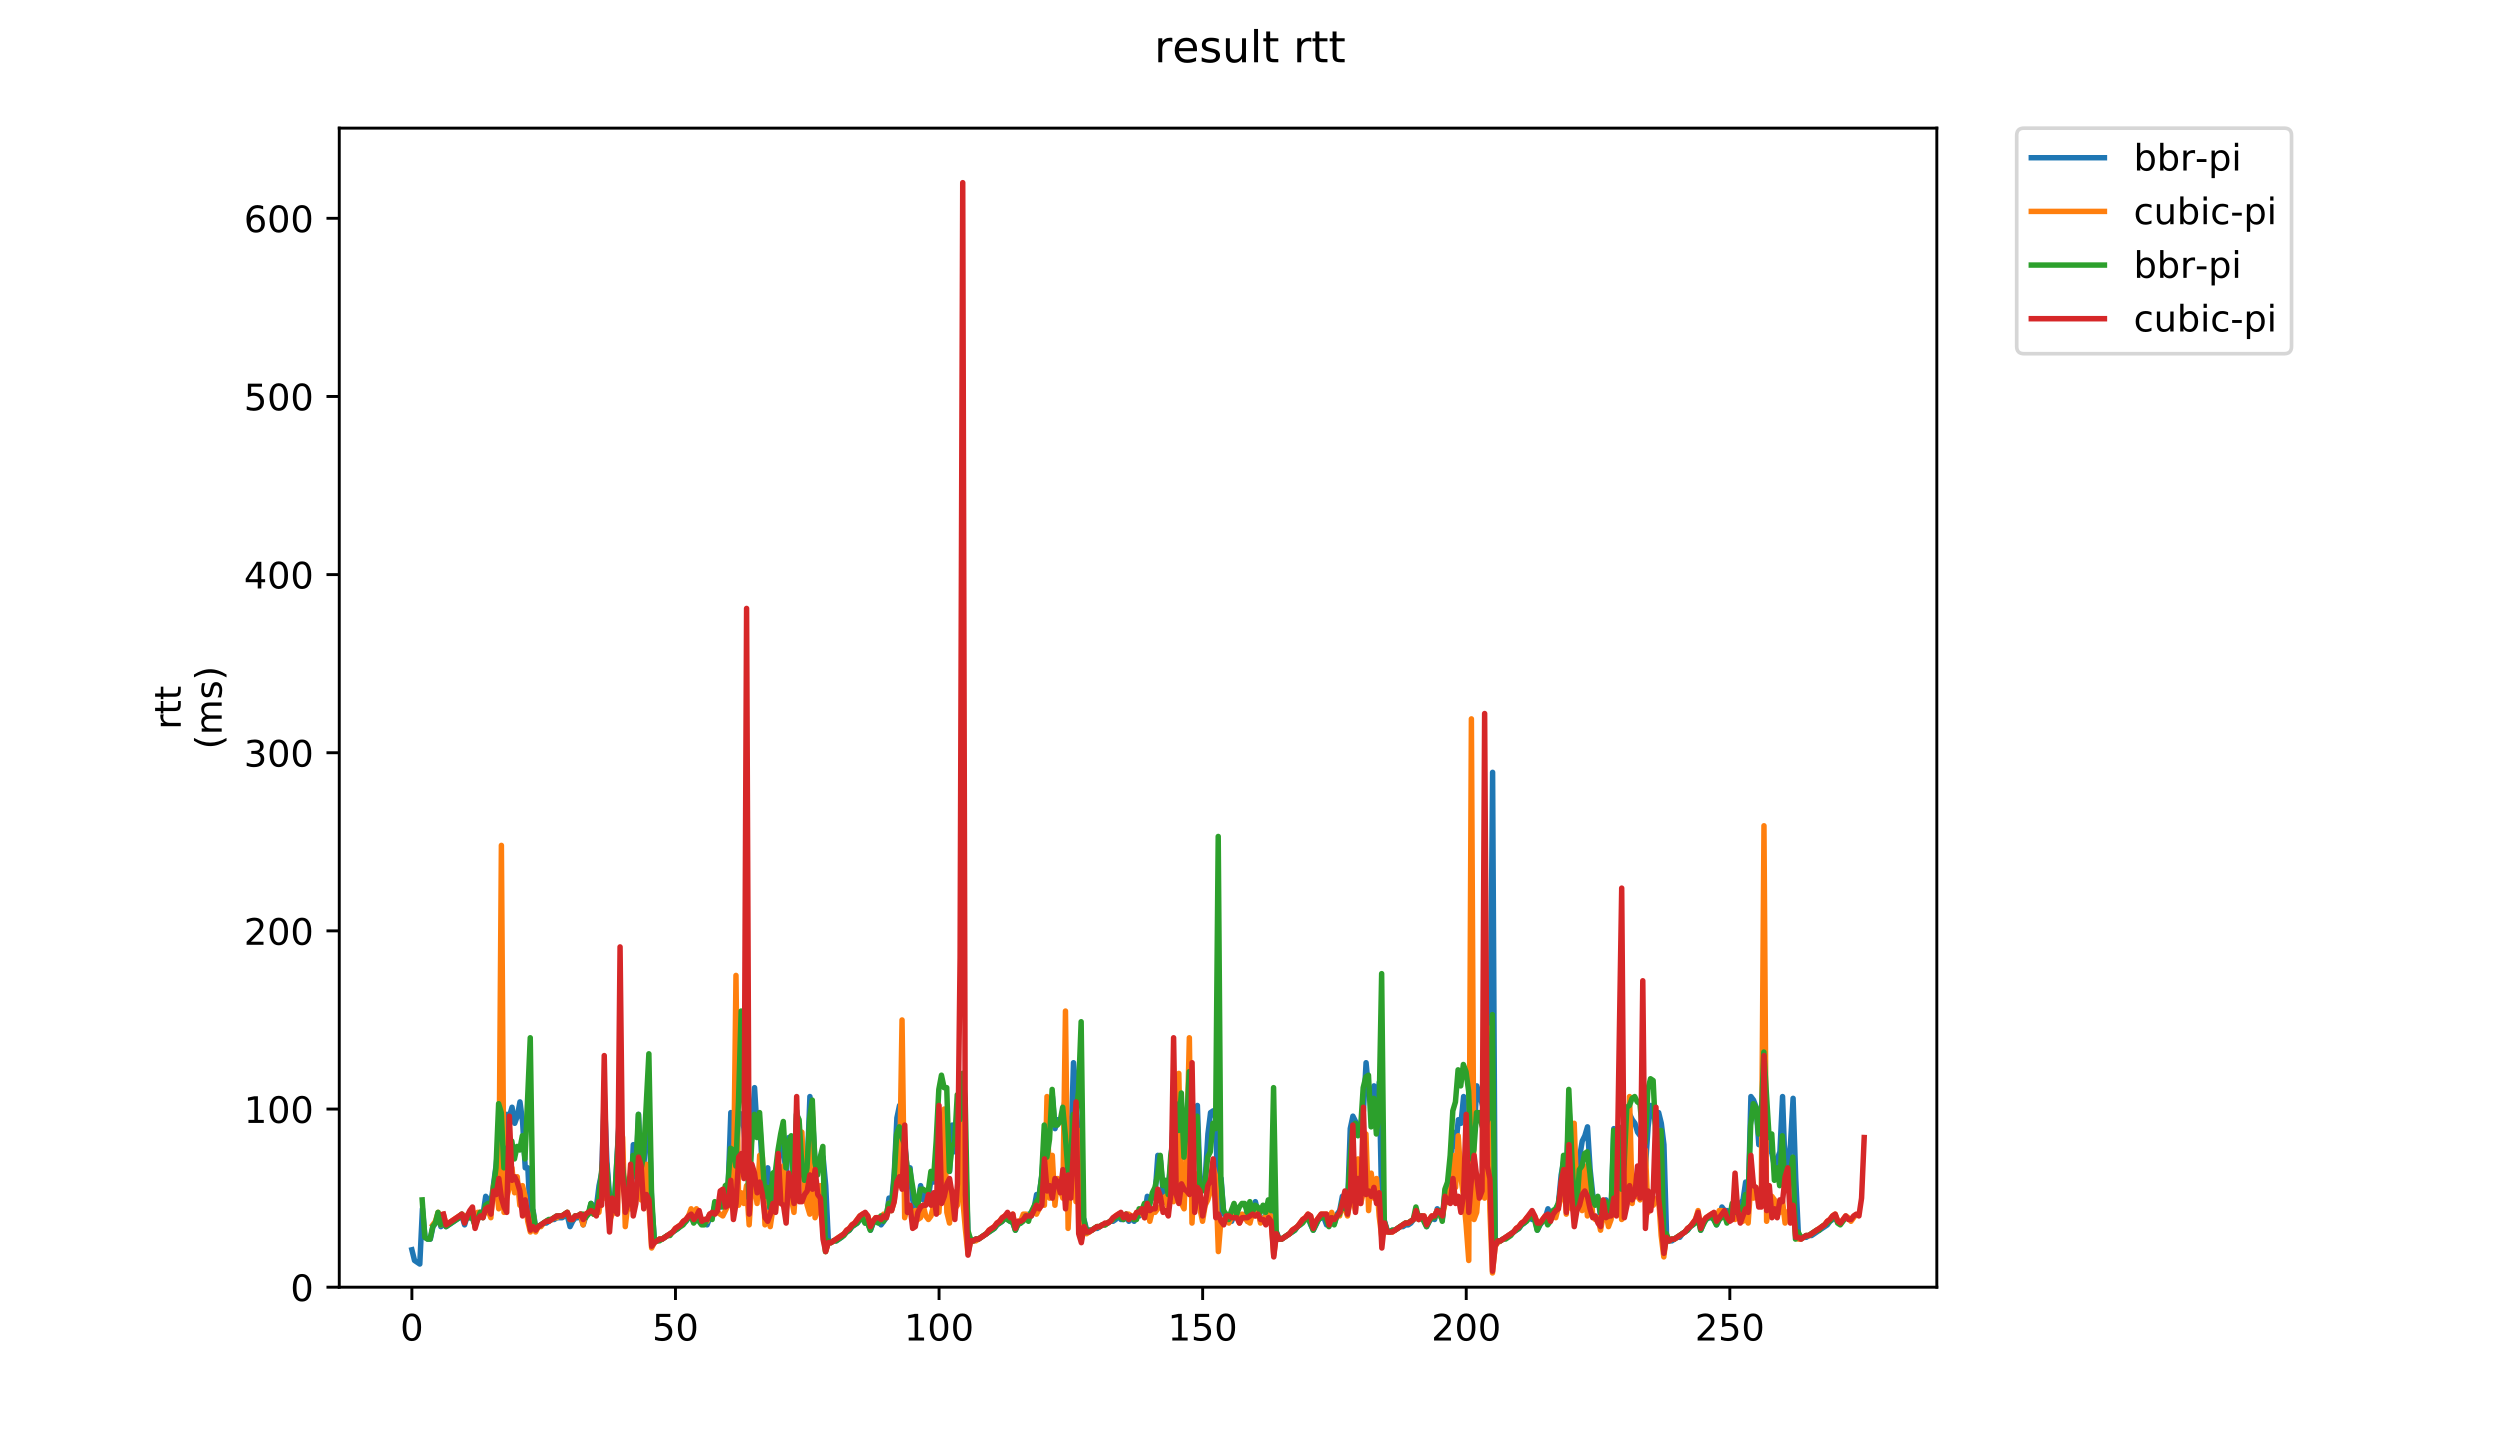 <?xml version="1.0" encoding="utf-8" standalone="no"?>
<!DOCTYPE svg PUBLIC "-//W3C//DTD SVG 1.1//EN"
  "http://www.w3.org/Graphics/SVG/1.1/DTD/svg11.dtd">
<!-- Created with matplotlib (https://matplotlib.org/) -->
<svg height="396pt" version="1.1" viewBox="0 0 684 396" width="684pt" xmlns="http://www.w3.org/2000/svg" xmlns:xlink="http://www.w3.org/1999/xlink">
 <defs>
  <style type="text/css">
*{stroke-linecap:butt;stroke-linejoin:round;}
  </style>
 </defs>
 <g id="figure_1">
  <g id="patch_1">
   <path d="M 0 396 
L 684 396 
L 684 0 
L 0 0 
z
" style="fill:#ffffff;"/>
  </g>
  <g id="axes_1">
   <g id="patch_2">
    <path d="M 92.824 352.174 
L 529.913 352.174 
L 529.913 35.062 
L 92.824 35.062 
z
" style="fill:#ffffff;"/>
   </g>
   <g id="matplotlib.axis_1">
    <g id="xtick_1">
     <g id="line2d_1">
      <defs>
       <path d="M 0 0 
L 0 3.5 
" id="me7903bac4d" style="stroke:#000000;stroke-width:0.8;"/>
      </defs>
      <g>
       <use style="stroke:#000000;stroke-width:0.8;" x="112.692" xlink:href="#me7903bac4d" y="352.174"/>
      </g>
     </g>
     <g id="text_1">
      <!-- 0 -->
      <defs>
       <path d="M 31.781 66.406 
Q 24.172 66.406 20.328 58.906 
Q 16.5 51.422 16.5 36.375 
Q 16.5 21.391 20.328 13.891 
Q 24.172 6.391 31.781 6.391 
Q 39.453 6.391 43.281 13.891 
Q 47.125 21.391 47.125 36.375 
Q 47.125 51.422 43.281 58.906 
Q 39.453 66.406 31.781 66.406 
z
M 31.781 74.219 
Q 44.047 74.219 50.516 64.516 
Q 56.984 54.828 56.984 36.375 
Q 56.984 17.969 50.516 8.266 
Q 44.047 -1.422 31.781 -1.422 
Q 19.531 -1.422 13.062 8.266 
Q 6.594 17.969 6.594 36.375 
Q 6.594 54.828 13.062 64.516 
Q 19.531 74.219 31.781 74.219 
z
" id="DejaVuSans-48"/>
      </defs>
      <g transform="translate(109.51 366.773)scale(0.1 -0.1)">
       <use xlink:href="#DejaVuSans-48"/>
      </g>
     </g>
    </g>
    <g id="xtick_2">
     <g id="line2d_2">
      <g>
       <use style="stroke:#000000;stroke-width:0.8;" x="184.809" xlink:href="#me7903bac4d" y="352.174"/>
      </g>
     </g>
     <g id="text_2">
      <!-- 50 -->
      <defs>
       <path d="M 10.797 72.906 
L 49.516 72.906 
L 49.516 64.594 
L 19.828 64.594 
L 19.828 46.734 
Q 21.969 47.469 24.109 47.828 
Q 26.266 48.188 28.422 48.188 
Q 40.625 48.188 47.75 41.5 
Q 54.891 34.812 54.891 23.391 
Q 54.891 11.625 47.562 5.094 
Q 40.234 -1.422 26.906 -1.422 
Q 22.312 -1.422 17.547 -0.641 
Q 12.797 0.141 7.719 1.703 
L 7.719 11.625 
Q 12.109 9.234 16.797 8.062 
Q 21.484 6.891 26.703 6.891 
Q 35.156 6.891 40.078 11.328 
Q 45.016 15.766 45.016 23.391 
Q 45.016 31 40.078 35.438 
Q 35.156 39.891 26.703 39.891 
Q 22.75 39.891 18.812 39.016 
Q 14.891 38.141 10.797 36.281 
z
" id="DejaVuSans-53"/>
      </defs>
      <g transform="translate(178.447 366.773)scale(0.1 -0.1)">
       <use xlink:href="#DejaVuSans-53"/>
       <use x="63.623" xlink:href="#DejaVuSans-48"/>
      </g>
     </g>
    </g>
    <g id="xtick_3">
     <g id="line2d_3">
      <g>
       <use style="stroke:#000000;stroke-width:0.8;" x="256.927" xlink:href="#me7903bac4d" y="352.174"/>
      </g>
     </g>
     <g id="text_3">
      <!-- 100 -->
      <defs>
       <path d="M 12.406 8.297 
L 28.516 8.297 
L 28.516 63.922 
L 10.984 60.406 
L 10.984 69.391 
L 28.422 72.906 
L 38.281 72.906 
L 38.281 8.297 
L 54.391 8.297 
L 54.391 0 
L 12.406 0 
z
" id="DejaVuSans-49"/>
      </defs>
      <g transform="translate(247.384 366.773)scale(0.1 -0.1)">
       <use xlink:href="#DejaVuSans-49"/>
       <use x="63.623" xlink:href="#DejaVuSans-48"/>
       <use x="127.246" xlink:href="#DejaVuSans-48"/>
      </g>
     </g>
    </g>
    <g id="xtick_4">
     <g id="line2d_4">
      <g>
       <use style="stroke:#000000;stroke-width:0.8;" x="329.045" xlink:href="#me7903bac4d" y="352.174"/>
      </g>
     </g>
     <g id="text_4">
      <!-- 150 -->
      <g transform="translate(319.502 366.773)scale(0.1 -0.1)">
       <use xlink:href="#DejaVuSans-49"/>
       <use x="63.623" xlink:href="#DejaVuSans-53"/>
       <use x="127.246" xlink:href="#DejaVuSans-48"/>
      </g>
     </g>
    </g>
    <g id="xtick_5">
     <g id="line2d_5">
      <g>
       <use style="stroke:#000000;stroke-width:0.8;" x="401.163" xlink:href="#me7903bac4d" y="352.174"/>
      </g>
     </g>
     <g id="text_5">
      <!-- 200 -->
      <defs>
       <path d="M 19.188 8.297 
L 53.609 8.297 
L 53.609 0 
L 7.328 0 
L 7.328 8.297 
Q 12.938 14.109 22.625 23.891 
Q 32.328 33.688 34.812 36.531 
Q 39.547 41.844 41.422 45.531 
Q 43.312 49.219 43.312 52.781 
Q 43.312 58.594 39.234 62.25 
Q 35.156 65.922 28.609 65.922 
Q 23.969 65.922 18.812 64.312 
Q 13.672 62.703 7.812 59.422 
L 7.812 69.391 
Q 13.766 71.781 18.938 73 
Q 24.125 74.219 28.422 74.219 
Q 39.75 74.219 46.484 68.547 
Q 53.219 62.891 53.219 53.422 
Q 53.219 48.922 51.531 44.891 
Q 49.859 40.875 45.406 35.406 
Q 44.188 33.984 37.641 27.219 
Q 31.109 20.453 19.188 8.297 
z
" id="DejaVuSans-50"/>
      </defs>
      <g transform="translate(391.619 366.773)scale(0.1 -0.1)">
       <use xlink:href="#DejaVuSans-50"/>
       <use x="63.623" xlink:href="#DejaVuSans-48"/>
       <use x="127.246" xlink:href="#DejaVuSans-48"/>
      </g>
     </g>
    </g>
    <g id="xtick_6">
     <g id="line2d_6">
      <g>
       <use style="stroke:#000000;stroke-width:0.8;" x="473.281" xlink:href="#me7903bac4d" y="352.174"/>
      </g>
     </g>
     <g id="text_6">
      <!-- 250 -->
      <g transform="translate(463.737 366.773)scale(0.1 -0.1)">
       <use xlink:href="#DejaVuSans-50"/>
       <use x="63.623" xlink:href="#DejaVuSans-53"/>
       <use x="127.246" xlink:href="#DejaVuSans-48"/>
      </g>
     </g>
    </g>
   </g>
   <g id="matplotlib.axis_2">
    <g id="ytick_1">
     <g id="line2d_7">
      <defs>
       <path d="M 0 0 
L -3.5 0 
" id="m78294c38d3" style="stroke:#000000;stroke-width:0.8;"/>
      </defs>
      <g>
       <use style="stroke:#000000;stroke-width:0.8;" x="92.824" xlink:href="#m78294c38d3" y="352.174"/>
      </g>
     </g>
     <g id="text_7">
      <!-- 0 -->
      <g transform="translate(79.461 355.973)scale(0.1 -0.1)">
       <use xlink:href="#DejaVuSans-48"/>
      </g>
     </g>
    </g>
    <g id="ytick_2">
     <g id="line2d_8">
      <g>
       <use style="stroke:#000000;stroke-width:0.8;" x="92.824" xlink:href="#m78294c38d3" y="303.433"/>
      </g>
     </g>
     <g id="text_8">
      <!-- 100 -->
      <g transform="translate(66.736 307.232)scale(0.1 -0.1)">
       <use xlink:href="#DejaVuSans-49"/>
       <use x="63.623" xlink:href="#DejaVuSans-48"/>
       <use x="127.246" xlink:href="#DejaVuSans-48"/>
      </g>
     </g>
    </g>
    <g id="ytick_3">
     <g id="line2d_9">
      <g>
       <use style="stroke:#000000;stroke-width:0.8;" x="92.824" xlink:href="#m78294c38d3" y="254.691"/>
      </g>
     </g>
     <g id="text_9">
      <!-- 200 -->
      <g transform="translate(66.736 258.491)scale(0.1 -0.1)">
       <use xlink:href="#DejaVuSans-50"/>
       <use x="63.623" xlink:href="#DejaVuSans-48"/>
       <use x="127.246" xlink:href="#DejaVuSans-48"/>
      </g>
     </g>
    </g>
    <g id="ytick_4">
     <g id="line2d_10">
      <g>
       <use style="stroke:#000000;stroke-width:0.8;" x="92.824" xlink:href="#m78294c38d3" y="205.95"/>
      </g>
     </g>
     <g id="text_10">
      <!-- 300 -->
      <defs>
       <path d="M 40.578 39.312 
Q 47.656 37.797 51.625 33 
Q 55.609 28.219 55.609 21.188 
Q 55.609 10.406 48.188 4.484 
Q 40.766 -1.422 27.094 -1.422 
Q 22.516 -1.422 17.656 -0.516 
Q 12.797 0.391 7.625 2.203 
L 7.625 11.719 
Q 11.719 9.328 16.594 8.109 
Q 21.484 6.891 26.812 6.891 
Q 36.078 6.891 40.938 10.547 
Q 45.797 14.203 45.797 21.188 
Q 45.797 27.641 41.281 31.266 
Q 36.766 34.906 28.719 34.906 
L 20.219 34.906 
L 20.219 43.016 
L 29.109 43.016 
Q 36.375 43.016 40.234 45.922 
Q 44.094 48.828 44.094 54.297 
Q 44.094 59.906 40.109 62.906 
Q 36.141 65.922 28.719 65.922 
Q 24.656 65.922 20.016 65.031 
Q 15.375 64.156 9.812 62.312 
L 9.812 71.094 
Q 15.438 72.656 20.344 73.438 
Q 25.25 74.219 29.594 74.219 
Q 40.828 74.219 47.359 69.109 
Q 53.906 64.016 53.906 55.328 
Q 53.906 49.266 50.438 45.094 
Q 46.969 40.922 40.578 39.312 
z
" id="DejaVuSans-51"/>
      </defs>
      <g transform="translate(66.736 209.749)scale(0.1 -0.1)">
       <use xlink:href="#DejaVuSans-51"/>
       <use x="63.623" xlink:href="#DejaVuSans-48"/>
       <use x="127.246" xlink:href="#DejaVuSans-48"/>
      </g>
     </g>
    </g>
    <g id="ytick_5">
     <g id="line2d_11">
      <g>
       <use style="stroke:#000000;stroke-width:0.8;" x="92.824" xlink:href="#m78294c38d3" y="157.208"/>
      </g>
     </g>
     <g id="text_11">
      <!-- 400 -->
      <defs>
       <path d="M 37.797 64.312 
L 12.891 25.391 
L 37.797 25.391 
z
M 35.203 72.906 
L 47.609 72.906 
L 47.609 25.391 
L 58.016 25.391 
L 58.016 17.188 
L 47.609 17.188 
L 47.609 0 
L 37.797 0 
L 37.797 17.188 
L 4.891 17.188 
L 4.891 26.703 
z
" id="DejaVuSans-52"/>
      </defs>
      <g transform="translate(66.736 161.008)scale(0.1 -0.1)">
       <use xlink:href="#DejaVuSans-52"/>
       <use x="63.623" xlink:href="#DejaVuSans-48"/>
       <use x="127.246" xlink:href="#DejaVuSans-48"/>
      </g>
     </g>
    </g>
    <g id="ytick_6">
     <g id="line2d_12">
      <g>
       <use style="stroke:#000000;stroke-width:0.8;" x="92.824" xlink:href="#m78294c38d3" y="108.467"/>
      </g>
     </g>
     <g id="text_12">
      <!-- 500 -->
      <g transform="translate(66.736 112.266)scale(0.1 -0.1)">
       <use xlink:href="#DejaVuSans-53"/>
       <use x="63.623" xlink:href="#DejaVuSans-48"/>
       <use x="127.246" xlink:href="#DejaVuSans-48"/>
      </g>
     </g>
    </g>
    <g id="ytick_7">
     <g id="line2d_13">
      <g>
       <use style="stroke:#000000;stroke-width:0.8;" x="92.824" xlink:href="#m78294c38d3" y="59.726"/>
      </g>
     </g>
     <g id="text_13">
      <!-- 600 -->
      <defs>
       <path d="M 33.016 40.375 
Q 26.375 40.375 22.484 35.828 
Q 18.609 31.297 18.609 23.391 
Q 18.609 15.531 22.484 10.953 
Q 26.375 6.391 33.016 6.391 
Q 39.656 6.391 43.531 10.953 
Q 47.406 15.531 47.406 23.391 
Q 47.406 31.297 43.531 35.828 
Q 39.656 40.375 33.016 40.375 
z
M 52.594 71.297 
L 52.594 62.312 
Q 48.875 64.062 45.094 64.984 
Q 41.312 65.922 37.594 65.922 
Q 27.828 65.922 22.672 59.328 
Q 17.531 52.734 16.797 39.406 
Q 19.672 43.656 24.016 45.922 
Q 28.375 48.188 33.594 48.188 
Q 44.578 48.188 50.953 41.516 
Q 57.328 34.859 57.328 23.391 
Q 57.328 12.156 50.688 5.359 
Q 44.047 -1.422 33.016 -1.422 
Q 20.359 -1.422 13.672 8.266 
Q 6.984 17.969 6.984 36.375 
Q 6.984 53.656 15.188 63.938 
Q 23.391 74.219 37.203 74.219 
Q 40.922 74.219 44.703 73.484 
Q 48.484 72.75 52.594 71.297 
z
" id="DejaVuSans-54"/>
      </defs>
      <g transform="translate(66.736 63.525)scale(0.1 -0.1)">
       <use xlink:href="#DejaVuSans-54"/>
       <use x="63.623" xlink:href="#DejaVuSans-48"/>
       <use x="127.246" xlink:href="#DejaVuSans-48"/>
      </g>
     </g>
    </g>
    <g id="text_14">
     <!-- rtt -->
     <defs>
      <path d="M 41.109 46.297 
Q 39.594 47.172 37.812 47.578 
Q 36.031 48 33.891 48 
Q 26.266 48 22.188 43.047 
Q 18.109 38.094 18.109 28.812 
L 18.109 0 
L 9.078 0 
L 9.078 54.688 
L 18.109 54.688 
L 18.109 46.188 
Q 20.953 51.172 25.484 53.578 
Q 30.031 56 36.531 56 
Q 37.453 56 38.578 55.875 
Q 39.703 55.766 41.062 55.516 
z
" id="DejaVuSans-114"/>
      <path d="M 18.312 70.219 
L 18.312 54.688 
L 36.812 54.688 
L 36.812 47.703 
L 18.312 47.703 
L 18.312 18.016 
Q 18.312 11.328 20.141 9.422 
Q 21.969 7.516 27.594 7.516 
L 36.812 7.516 
L 36.812 0 
L 27.594 0 
Q 17.188 0 13.234 3.875 
Q 9.281 7.766 9.281 18.016 
L 9.281 47.703 
L 2.688 47.703 
L 2.688 54.688 
L 9.281 54.688 
L 9.281 70.219 
z
" id="DejaVuSans-116"/>
     </defs>
     <g transform="translate(49.459 199.594)rotate(-90)scale(0.1 -0.1)">
      <use xlink:href="#DejaVuSans-114"/>
      <use x="41.113" xlink:href="#DejaVuSans-116"/>
      <use x="80.322" xlink:href="#DejaVuSans-116"/>
     </g>
     <!-- (ms) -->
     <defs>
      <path d="M 31 75.875 
Q 24.469 64.656 21.281 53.656 
Q 18.109 42.672 18.109 31.391 
Q 18.109 20.125 21.312 9.062 
Q 24.516 -2 31 -13.188 
L 23.188 -13.188 
Q 15.875 -1.703 12.234 9.375 
Q 8.594 20.453 8.594 31.391 
Q 8.594 42.281 12.203 53.312 
Q 15.828 64.359 23.188 75.875 
z
" id="DejaVuSans-40"/>
      <path d="M 52 44.188 
Q 55.375 50.25 60.062 53.125 
Q 64.75 56 71.094 56 
Q 79.641 56 84.281 50.016 
Q 88.922 44.047 88.922 33.016 
L 88.922 0 
L 79.891 0 
L 79.891 32.719 
Q 79.891 40.578 77.094 44.375 
Q 74.312 48.188 68.609 48.188 
Q 61.625 48.188 57.562 43.547 
Q 53.516 38.922 53.516 30.906 
L 53.516 0 
L 44.484 0 
L 44.484 32.719 
Q 44.484 40.625 41.703 44.406 
Q 38.922 48.188 33.109 48.188 
Q 26.219 48.188 22.156 43.531 
Q 18.109 38.875 18.109 30.906 
L 18.109 0 
L 9.078 0 
L 9.078 54.688 
L 18.109 54.688 
L 18.109 46.188 
Q 21.188 51.219 25.484 53.609 
Q 29.781 56 35.688 56 
Q 41.656 56 45.828 52.969 
Q 50 49.953 52 44.188 
z
" id="DejaVuSans-109"/>
      <path d="M 44.281 53.078 
L 44.281 44.578 
Q 40.484 46.531 36.375 47.5 
Q 32.281 48.484 27.875 48.484 
Q 21.188 48.484 17.844 46.438 
Q 14.5 44.391 14.5 40.281 
Q 14.5 37.156 16.891 35.375 
Q 19.281 33.594 26.516 31.984 
L 29.594 31.297 
Q 39.156 29.25 43.188 25.516 
Q 47.219 21.781 47.219 15.094 
Q 47.219 7.469 41.188 3.016 
Q 35.156 -1.422 24.609 -1.422 
Q 20.219 -1.422 15.453 -0.562 
Q 10.688 0.297 5.422 2 
L 5.422 11.281 
Q 10.406 8.688 15.234 7.391 
Q 20.062 6.109 24.812 6.109 
Q 31.156 6.109 34.562 8.281 
Q 37.984 10.453 37.984 14.406 
Q 37.984 18.062 35.516 20.016 
Q 33.062 21.969 24.703 23.781 
L 21.578 24.516 
Q 13.234 26.266 9.516 29.906 
Q 5.812 33.547 5.812 39.891 
Q 5.812 47.609 11.281 51.797 
Q 16.75 56 26.812 56 
Q 31.781 56 36.172 55.266 
Q 40.578 54.547 44.281 53.078 
z
" id="DejaVuSans-115"/>
      <path d="M 8.016 75.875 
L 15.828 75.875 
Q 23.141 64.359 26.781 53.312 
Q 30.422 42.281 30.422 31.391 
Q 30.422 20.453 26.781 9.375 
Q 23.141 -1.703 15.828 -13.188 
L 8.016 -13.188 
Q 14.5 -2 17.703 9.062 
Q 20.906 20.125 20.906 31.391 
Q 20.906 42.672 17.703 53.656 
Q 14.5 64.656 8.016 75.875 
z
" id="DejaVuSans-41"/>
     </defs>
     <g transform="translate(60.657 204.995)rotate(-90)scale(0.1 -0.1)">
      <use xlink:href="#DejaVuSans-40"/>
      <use x="39.014" xlink:href="#DejaVuSans-109"/>
      <use x="136.426" xlink:href="#DejaVuSans-115"/>
      <use x="188.525" xlink:href="#DejaVuSans-41"/>
     </g>
    </g>
   </g>
   <g id="line2d_14">
    <path clip-path="url(#peaf880b131)" d="M 112.692 341.938 
L 113.413 344.863 
L 114.855 345.838 
L 115.576 330.728 
L 116.297 338.527 
L 117.019 339.014 
L 117.74 339.014 
L 118.461 335.602 
L 119.182 334.627 
L 119.903 332.19 
L 120.625 335.602 
L 121.346 334.627 
L 122.067 335.602 
L 126.394 332.678 
L 127.115 335.115 
L 127.836 332.678 
L 128.558 333.165 
L 129.279 333.165 
L 130 335.115 
L 130.721 333.165 
L 131.442 331.703 
L 132.163 332.19 
L 132.885 327.316 
L 134.327 329.266 
L 135.769 318.543 
L 136.49 311.231 
L 137.212 310.257 
L 137.933 319.03 
L 138.654 304.895 
L 139.375 305.382 
L 140.096 302.945 
L 140.818 307.332 
L 141.539 305.382 
L 142.26 301.483 
L 142.981 306.845 
L 143.702 319.517 
L 144.423 319.517 
L 145.145 334.14 
L 145.866 331.215 
L 146.587 336.089 
L 148.751 334.627 
L 149.472 334.627 
L 150.914 333.652 
L 151.635 333.652 
L 152.356 333.165 
L 153.799 333.165 
L 154.52 332.678 
L 155.241 332.678 
L 155.962 335.602 
L 156.684 334.14 
L 157.405 333.165 
L 158.126 333.165 
L 158.847 332.678 
L 159.568 335.115 
L 160.289 332.678 
L 161.011 332.19 
L 161.732 329.266 
L 162.453 330.241 
L 163.174 330.241 
L 163.895 324.392 
L 164.616 320.98 
L 165.338 299.533 
L 166.059 318.055 
L 166.78 327.316 
L 167.501 327.803 
L 168.222 327.316 
L 169.665 301.483 
L 170.386 320.98 
L 171.107 324.392 
L 171.828 324.879 
L 172.549 329.753 
L 173.271 313.181 
L 173.992 321.954 
L 174.713 304.895 
L 175.434 323.417 
L 176.155 319.03 
L 176.877 306.845 
L 177.598 306.357 
L 178.319 329.753 
L 179.04 339.014 
L 179.761 339.501 
L 180.482 339.014 
L 181.204 339.014 
L 185.531 336.089 
L 186.252 335.115 
L 187.694 334.14 
L 188.415 333.165 
L 189.137 333.165 
L 189.858 334.14 
L 190.579 333.165 
L 191.3 333.652 
L 192.021 334.627 
L 192.742 334.627 
L 193.464 335.115 
L 194.185 333.165 
L 194.906 332.19 
L 195.627 329.753 
L 196.348 330.241 
L 197.07 330.241 
L 197.791 327.316 
L 198.512 325.366 
L 199.233 324.392 
L 199.954 304.408 
L 200.675 309.282 
L 201.397 316.593 
L 202.118 304.408 
L 202.839 304.895 
L 203.56 308.794 
L 204.281 318.543 
L 205.002 323.904 
L 205.724 308.307 
L 206.445 297.584 
L 207.166 309.282 
L 207.887 307.332 
L 208.608 320.98 
L 209.33 328.778 
L 210.051 319.517 
L 210.772 333.652 
L 211.493 322.929 
L 212.214 321.954 
L 212.935 318.055 
L 213.657 312.206 
L 214.378 314.156 
L 215.099 321.954 
L 215.82 311.231 
L 216.541 312.206 
L 217.263 323.904 
L 217.984 303.92 
L 219.426 314.156 
L 220.147 320.98 
L 220.868 319.03 
L 221.59 300.021 
L 222.311 305.87 
L 223.032 318.543 
L 223.753 319.517 
L 224.474 319.517 
L 225.195 316.593 
L 225.917 324.392 
L 226.638 339.501 
L 227.359 339.989 
L 228.08 339.501 
L 228.801 339.501 
L 230.244 338.527 
L 230.965 337.552 
L 232.407 336.577 
L 233.128 335.602 
L 234.571 334.627 
L 235.292 333.652 
L 236.013 333.165 
L 236.734 334.627 
L 237.456 334.627 
L 238.177 336.577 
L 238.898 334.627 
L 239.619 333.652 
L 240.34 334.14 
L 241.061 335.115 
L 242.504 333.165 
L 243.225 327.803 
L 243.946 328.778 
L 244.667 320.98 
L 245.389 305.87 
L 246.11 302.458 
L 246.831 308.307 
L 247.552 312.694 
L 248.273 320.98 
L 248.994 319.517 
L 249.716 328.291 
L 250.437 331.215 
L 251.158 329.266 
L 251.879 324.392 
L 252.6 328.291 
L 253.321 326.341 
L 254.043 327.316 
L 254.764 322.442 
L 255.485 323.417 
L 256.206 315.618 
L 256.927 310.744 
L 257.649 304.895 
L 258.37 306.357 
L 259.091 316.106 
L 259.812 320.492 
L 260.533 307.819 
L 261.254 315.131 
L 261.976 304.408 
L 262.697 302.945 
L 263.418 310.257 
L 264.139 315.131 
L 264.86 338.039 
L 265.582 339.014 
L 266.303 339.501 
L 267.024 339.014 
L 267.745 339.014 
L 272.072 336.089 
L 272.793 335.115 
L 274.236 334.14 
L 274.957 333.165 
L 277.12 334.627 
L 277.842 336.577 
L 278.563 334.627 
L 279.284 334.627 
L 280.726 332.678 
L 281.447 332.19 
L 282.169 332.678 
L 282.89 330.728 
L 283.611 326.829 
L 284.332 326.829 
L 285.053 321.467 
L 285.775 312.206 
L 286.496 317.08 
L 287.217 302.945 
L 287.938 300.021 
L 288.659 308.794 
L 289.38 306.357 
L 290.102 306.845 
L 290.823 304.408 
L 291.544 300.021 
L 292.265 319.517 
L 292.986 314.156 
L 293.707 290.76 
L 294.429 298.559 
L 295.871 339.014 
L 296.592 333.652 
L 297.313 336.577 
L 298.756 336.577 
L 299.477 336.089 
L 300.198 336.089 
L 301.64 335.115 
L 302.362 335.115 
L 303.804 334.14 
L 304.525 334.14 
L 305.246 333.652 
L 305.968 332.678 
L 306.689 333.652 
L 307.41 333.652 
L 308.131 332.678 
L 308.852 334.14 
L 309.573 333.165 
L 310.295 334.14 
L 311.016 332.19 
L 311.737 332.678 
L 312.458 331.215 
L 313.179 332.19 
L 313.9 327.316 
L 314.622 328.291 
L 315.343 327.803 
L 316.064 326.341 
L 316.785 316.106 
L 317.506 317.568 
L 318.228 326.341 
L 318.949 324.392 
L 319.67 324.879 
L 320.391 317.568 
L 321.112 304.408 
L 321.833 300.021 
L 322.555 306.845 
L 323.997 316.106 
L 324.718 307.819 
L 325.439 296.122 
L 326.161 306.357 
L 326.882 310.257 
L 327.603 302.458 
L 328.324 323.904 
L 329.045 324.392 
L 329.766 321.954 
L 330.488 310.257 
L 331.209 304.408 
L 331.93 303.92 
L 332.651 305.87 
L 333.372 338.039 
L 334.094 322.442 
L 334.815 332.19 
L 335.536 332.678 
L 336.257 332.678 
L 336.978 334.14 
L 337.699 332.19 
L 338.421 332.19 
L 339.142 333.165 
L 339.863 333.165 
L 340.584 332.19 
L 341.305 334.14 
L 342.026 331.215 
L 342.748 332.678 
L 343.469 328.778 
L 344.19 331.703 
L 344.911 334.14 
L 345.632 333.652 
L 346.354 332.19 
L 347.075 332.678 
L 347.796 331.215 
L 348.517 339.989 
L 349.238 337.064 
L 349.959 339.014 
L 350.681 339.014 
L 354.287 336.577 
L 355.008 335.602 
L 355.729 335.115 
L 356.45 334.14 
L 357.892 333.165 
L 358.614 335.115 
L 359.335 336.577 
L 360.777 333.652 
L 361.498 333.165 
L 362.219 333.165 
L 362.941 335.115 
L 363.662 334.627 
L 364.383 332.19 
L 365.104 334.627 
L 365.825 332.19 
L 366.547 331.215 
L 367.268 327.316 
L 367.989 327.803 
L 368.71 329.266 
L 369.431 308.794 
L 370.152 305.382 
L 370.874 306.845 
L 371.595 308.794 
L 372.316 307.819 
L 373.037 303.92 
L 373.758 290.76 
L 374.48 298.559 
L 375.201 300.021 
L 375.922 297.096 
L 376.643 306.357 
L 377.364 296.122 
L 378.085 331.703 
L 379.528 336.577 
L 380.249 337.064 
L 380.97 336.577 
L 381.691 336.577 
L 383.134 335.602 
L 383.855 335.602 
L 384.576 335.115 
L 385.297 335.115 
L 386.018 334.627 
L 386.74 333.652 
L 387.461 333.165 
L 388.182 333.652 
L 388.903 333.165 
L 389.624 333.652 
L 390.345 335.602 
L 391.067 334.14 
L 391.788 333.165 
L 392.509 333.652 
L 393.23 330.728 
L 393.951 332.678 
L 394.673 333.165 
L 395.394 325.854 
L 396.115 323.904 
L 396.836 320.98 
L 397.557 309.769 
L 398.278 313.668 
L 399 306.357 
L 399.721 307.332 
L 400.442 300.021 
L 401.884 306.845 
L 402.605 314.643 
L 403.327 310.257 
L 404.048 297.096 
L 405.49 301.971 
L 406.211 304.895 
L 406.933 299.046 
L 407.654 294.172 
L 408.375 211.311 
L 409.096 339.989 
L 409.817 339.501 
L 410.538 339.501 
L 415.587 336.089 
L 416.308 335.115 
L 417.029 334.627 
L 417.75 333.652 
L 418.471 333.165 
L 419.193 333.652 
L 419.914 333.165 
L 420.635 336.577 
L 421.356 335.115 
L 422.799 333.165 
L 423.52 330.728 
L 424.241 332.19 
L 424.962 332.19 
L 425.683 331.215 
L 426.404 329.266 
L 427.126 321.467 
L 427.847 317.568 
L 428.568 320.98 
L 429.289 303.433 
L 430.01 315.618 
L 430.731 331.215 
L 431.453 329.266 
L 432.174 316.593 
L 432.895 312.206 
L 433.616 310.744 
L 434.337 308.307 
L 435.059 320.005 
L 435.78 326.829 
L 436.501 329.266 
L 437.222 327.803 
L 437.943 333.165 
L 438.664 329.753 
L 439.386 328.291 
L 440.107 333.165 
L 440.828 330.241 
L 441.549 308.794 
L 442.27 312.694 
L 442.992 315.131 
L 443.713 328.291 
L 444.434 317.568 
L 445.155 309.282 
L 445.876 304.895 
L 446.597 306.357 
L 447.319 307.332 
L 448.04 309.769 
L 448.761 310.744 
L 449.482 310.744 
L 450.203 319.03 
L 450.924 308.307 
L 451.646 302.458 
L 452.367 303.92 
L 453.088 308.307 
L 453.809 304.408 
L 454.53 307.332 
L 455.252 313.181 
L 455.973 338.039 
L 456.694 339.501 
L 457.415 339.501 
L 458.857 338.527 
L 459.579 338.527 
L 460.3 337.552 
L 461.742 336.577 
L 462.463 335.602 
L 463.185 335.115 
L 463.906 334.14 
L 464.627 332.678 
L 465.348 336.577 
L 466.069 334.627 
L 466.79 333.652 
L 467.512 333.165 
L 468.233 333.165 
L 468.954 333.652 
L 469.675 335.115 
L 470.396 333.652 
L 471.117 330.241 
L 471.839 331.215 
L 472.56 331.215 
L 473.281 332.678 
L 474.002 329.753 
L 474.723 331.215 
L 475.445 329.266 
L 476.166 329.266 
L 476.887 328.291 
L 477.608 323.417 
L 478.329 327.316 
L 479.05 300.021 
L 479.772 300.996 
L 480.493 302.945 
L 481.214 313.181 
L 481.935 313.181 
L 482.656 308.794 
L 483.378 310.257 
L 484.099 314.156 
L 484.82 315.618 
L 485.541 319.517 
L 486.262 317.08 
L 486.983 315.131 
L 487.705 300.021 
L 488.426 320.005 
L 489.147 319.03 
L 489.868 313.181 
L 490.589 300.508 
L 491.31 322.442 
L 492.032 337.552 
L 492.753 339.014 
L 493.474 338.527 
L 494.195 338.527 
L 494.916 338.039 
L 495.638 338.039 
L 499.965 335.115 
L 500.686 334.14 
L 501.407 333.652 
L 501.407 333.652 
" style="fill:none;stroke:#1f77b4;stroke-linecap:square;stroke-width:1.5;"/>
   </g>
   <g id="line2d_15">
    <path clip-path="url(#peaf880b131)" d="M 118.428 335.115 
L 119.149 334.14 
L 119.87 331.703 
L 120.591 335.115 
L 121.313 332.19 
L 122.034 335.115 
L 126.361 332.19 
L 127.082 332.678 
L 128.524 332.678 
L 129.246 331.215 
L 129.967 335.602 
L 130.688 331.703 
L 131.409 331.703 
L 132.13 332.678 
L 132.851 331.215 
L 133.573 331.215 
L 134.294 333.165 
L 135.015 324.392 
L 135.736 324.392 
L 136.457 330.728 
L 137.178 231.295 
L 137.9 331.703 
L 138.621 327.803 
L 139.342 324.879 
L 140.063 319.517 
L 140.784 326.341 
L 141.506 321.954 
L 142.227 329.753 
L 142.948 324.392 
L 143.669 327.316 
L 144.39 334.14 
L 145.111 337.064 
L 145.833 331.703 
L 146.554 337.064 
L 147.275 335.602 
L 147.996 335.602 
L 148.717 334.627 
L 149.439 334.14 
L 150.16 334.14 
L 151.602 333.165 
L 152.323 333.165 
L 153.044 332.678 
L 153.766 332.678 
L 155.208 331.703 
L 155.929 333.652 
L 156.65 333.652 
L 157.372 332.678 
L 158.093 332.678 
L 158.814 332.19 
L 159.535 335.115 
L 160.256 332.19 
L 161.699 331.215 
L 162.42 332.19 
L 163.141 331.215 
L 163.862 331.703 
L 164.583 326.341 
L 165.304 327.803 
L 166.026 325.854 
L 166.747 334.14 
L 167.468 332.19 
L 168.189 331.703 
L 168.91 331.703 
L 169.632 307.332 
L 170.353 311.231 
L 171.074 335.602 
L 171.795 329.266 
L 172.516 330.728 
L 173.237 327.803 
L 173.959 326.341 
L 174.68 323.904 
L 175.401 328.291 
L 176.122 326.341 
L 176.843 318.543 
L 178.286 341.451 
L 179.007 339.989 
L 180.449 339.014 
L 181.17 339.014 
L 184.055 337.064 
L 184.776 336.089 
L 186.219 335.115 
L 186.94 334.14 
L 187.661 333.652 
L 188.382 332.678 
L 189.103 330.728 
L 189.825 333.652 
L 190.546 330.728 
L 191.267 333.165 
L 191.988 334.14 
L 192.709 333.652 
L 193.43 334.14 
L 194.152 332.19 
L 194.873 332.19 
L 195.594 331.215 
L 197.758 332.678 
L 199.2 329.753 
L 199.921 323.904 
L 200.642 328.291 
L 201.363 266.877 
L 202.085 329.753 
L 202.806 326.341 
L 203.527 329.266 
L 204.248 324.392 
L 204.969 335.115 
L 205.69 323.417 
L 206.412 324.392 
L 207.133 329.266 
L 207.854 316.106 
L 208.575 316.593 
L 209.296 335.115 
L 210.018 331.703 
L 210.739 335.602 
L 211.46 330.728 
L 212.181 331.215 
L 212.902 324.879 
L 213.623 325.854 
L 214.345 319.03 
L 215.066 331.215 
L 215.787 326.341 
L 216.508 327.803 
L 217.229 331.703 
L 217.951 320.98 
L 218.672 318.055 
L 219.393 309.769 
L 220.114 326.341 
L 220.835 329.753 
L 221.556 332.19 
L 222.278 303.92 
L 222.999 333.165 
L 223.72 331.215 
L 224.441 324.392 
L 225.162 337.064 
L 225.883 342.426 
L 226.605 339.989 
L 227.326 339.989 
L 230.932 337.552 
L 231.653 336.577 
L 232.374 336.089 
L 233.095 335.115 
L 233.816 334.627 
L 235.259 332.678 
L 235.98 332.19 
L 236.701 333.652 
L 237.422 332.678 
L 238.144 335.602 
L 238.865 334.14 
L 239.586 333.165 
L 241.028 333.165 
L 241.749 332.19 
L 242.471 333.165 
L 243.192 329.266 
L 243.913 331.215 
L 244.634 328.778 
L 245.355 321.954 
L 246.077 324.392 
L 246.798 279.062 
L 247.519 333.165 
L 248.24 330.241 
L 248.961 330.728 
L 249.682 332.678 
L 250.404 331.215 
L 251.125 333.652 
L 251.846 333.165 
L 252.567 329.753 
L 253.288 332.678 
L 254.009 333.652 
L 254.731 332.678 
L 255.452 329.753 
L 256.173 328.291 
L 256.894 331.703 
L 257.615 319.03 
L 258.337 303.433 
L 259.058 331.703 
L 259.779 334.627 
L 260.5 325.854 
L 261.221 330.728 
L 261.942 329.753 
L 262.664 303.92 
L 263.385 327.803 
L 264.106 336.089 
L 264.827 342.913 
L 265.548 339.501 
L 266.991 339.501 
L 269.875 337.552 
L 270.597 336.577 
L 272.039 335.602 
L 272.76 334.627 
L 273.481 334.14 
L 274.202 333.165 
L 274.924 332.678 
L 275.645 332.678 
L 276.366 333.165 
L 277.087 332.19 
L 277.808 336.089 
L 278.53 334.14 
L 279.251 334.14 
L 279.972 332.19 
L 280.693 332.19 
L 281.414 332.678 
L 282.135 332.19 
L 282.857 331.215 
L 283.578 332.19 
L 284.299 330.728 
L 285.02 327.803 
L 285.741 329.753 
L 286.463 300.021 
L 287.184 327.803 
L 287.905 316.106 
L 288.626 329.753 
L 289.347 322.442 
L 290.068 325.366 
L 290.79 327.803 
L 291.511 276.625 
L 292.232 336.089 
L 292.953 320.492 
L 293.674 322.442 
L 294.395 328.778 
L 295.117 309.282 
L 295.838 337.552 
L 296.559 335.115 
L 297.28 337.552 
L 300.165 335.602 
L 300.886 335.602 
L 301.607 335.115 
L 302.328 335.115 
L 304.492 333.652 
L 305.213 332.678 
L 305.934 332.19 
L 307.377 333.165 
L 308.098 332.19 
L 308.819 332.19 
L 310.261 333.165 
L 310.983 331.703 
L 311.704 332.19 
L 312.425 331.215 
L 313.146 333.165 
L 313.867 329.753 
L 314.589 334.14 
L 315.31 331.215 
L 316.031 331.703 
L 316.752 330.728 
L 317.473 330.241 
L 318.916 327.316 
L 319.637 330.728 
L 320.358 326.829 
L 321.079 328.778 
L 321.8 323.904 
L 322.521 293.684 
L 323.243 329.266 
L 323.964 330.728 
L 324.685 314.156 
L 325.406 283.936 
L 326.127 334.627 
L 326.849 320.98 
L 328.291 330.728 
L 329.012 334.14 
L 329.733 329.753 
L 330.454 328.291 
L 331.176 325.854 
L 331.897 319.03 
L 332.618 321.954 
L 333.339 342.426 
L 334.06 333.652 
L 334.782 334.627 
L 335.503 333.652 
L 336.224 334.627 
L 336.945 333.165 
L 338.387 332.19 
L 339.109 334.627 
L 339.83 332.19 
L 341.272 334.14 
L 341.993 334.627 
L 342.714 331.703 
L 343.436 332.678 
L 344.157 331.215 
L 344.878 334.627 
L 346.32 332.678 
L 347.042 332.19 
L 347.763 332.678 
L 348.484 343.401 
L 349.205 338.039 
L 349.926 339.014 
L 350.647 339.014 
L 352.811 337.552 
L 353.532 336.577 
L 354.975 335.602 
L 356.417 333.652 
L 357.138 333.165 
L 357.859 332.19 
L 358.58 332.678 
L 359.302 336.089 
L 360.023 334.14 
L 361.465 332.19 
L 362.907 332.19 
L 363.629 335.115 
L 364.35 331.703 
L 365.071 334.14 
L 365.792 332.678 
L 366.513 332.678 
L 367.235 329.753 
L 367.956 330.728 
L 368.677 332.678 
L 369.398 328.291 
L 370.119 327.803 
L 370.84 331.215 
L 371.562 317.08 
L 372.283 329.266 
L 373.004 326.341 
L 373.725 310.257 
L 374.446 331.215 
L 375.168 320.98 
L 375.889 327.803 
L 376.61 322.442 
L 377.331 332.678 
L 378.052 338.527 
L 378.773 334.627 
L 379.495 337.064 
L 380.937 337.064 
L 384.543 334.627 
L 385.264 334.627 
L 386.706 333.652 
L 387.428 332.19 
L 388.149 333.652 
L 388.87 332.678 
L 389.591 332.678 
L 390.312 335.115 
L 391.033 333.652 
L 391.755 332.678 
L 392.476 332.678 
L 393.197 331.215 
L 393.918 332.678 
L 394.639 332.678 
L 395.361 329.266 
L 396.082 328.778 
L 396.803 320.005 
L 397.524 316.106 
L 398.245 324.879 
L 398.966 310.744 
L 399.688 321.954 
L 400.409 327.316 
L 401.13 335.115 
L 401.851 344.863 
L 402.572 196.689 
L 403.294 333.652 
L 404.015 331.703 
L 404.736 322.442 
L 405.457 321.467 
L 406.178 327.803 
L 406.899 281.012 
L 407.621 330.728 
L 408.342 348.275 
L 409.063 340.964 
L 409.784 339.989 
L 414.111 337.064 
L 414.832 336.089 
L 415.554 335.602 
L 416.275 334.627 
L 416.996 334.14 
L 417.717 333.165 
L 418.438 332.678 
L 419.881 332.678 
L 420.602 334.627 
L 421.323 334.627 
L 422.765 332.678 
L 423.487 333.165 
L 424.208 332.678 
L 424.929 331.703 
L 425.65 333.165 
L 426.371 330.241 
L 427.092 327.803 
L 427.814 318.055 
L 428.535 332.19 
L 429.256 315.618 
L 429.977 330.728 
L 430.698 307.332 
L 431.419 327.316 
L 432.141 320.98 
L 432.862 331.215 
L 433.583 319.03 
L 434.304 332.678 
L 435.025 322.929 
L 435.747 332.19 
L 436.468 333.652 
L 437.189 333.165 
L 437.91 336.577 
L 438.631 332.678 
L 439.352 331.703 
L 440.074 335.602 
L 440.795 333.652 
L 441.516 325.366 
L 442.237 328.291 
L 442.958 323.904 
L 443.68 333.652 
L 444.401 328.778 
L 445.122 327.316 
L 445.843 300.021 
L 446.564 329.266 
L 447.285 322.442 
L 448.007 327.316 
L 448.728 328.291 
L 449.449 317.08 
L 450.17 314.643 
L 450.891 331.703 
L 451.612 329.266 
L 452.334 329.753 
L 453.055 328.291 
L 453.776 327.316 
L 454.497 338.039 
L 455.218 343.888 
L 455.94 338.039 
L 456.661 339.501 
L 457.382 339.014 
L 458.103 339.014 
L 460.988 337.064 
L 461.709 336.089 
L 462.43 335.602 
L 463.873 333.652 
L 464.594 331.215 
L 465.315 336.089 
L 466.036 334.14 
L 466.757 333.165 
L 468.2 332.19 
L 468.921 333.165 
L 469.642 333.652 
L 470.363 331.215 
L 471.084 331.215 
L 472.527 333.165 
L 473.248 333.652 
L 473.969 331.703 
L 474.69 333.652 
L 475.411 332.19 
L 476.133 331.703 
L 476.854 334.14 
L 477.575 333.165 
L 478.296 334.627 
L 479.017 323.904 
L 479.738 327.803 
L 480.46 326.829 
L 481.181 326.829 
L 481.902 325.366 
L 482.623 225.934 
L 483.344 334.14 
L 484.066 329.753 
L 484.787 327.316 
L 485.508 328.291 
L 486.229 332.19 
L 486.95 331.703 
L 487.671 328.291 
L 488.393 334.627 
L 489.114 331.703 
L 489.835 330.728 
L 490.556 329.266 
L 491.277 338.039 
L 491.999 339.014 
L 492.72 339.014 
L 494.162 338.039 
L 494.883 338.039 
L 499.21 335.115 
L 499.931 334.14 
L 500.653 333.652 
L 501.374 332.678 
L 502.095 332.19 
L 502.816 334.14 
L 503.537 334.627 
L 504.98 332.678 
L 505.701 333.165 
L 506.422 334.14 
L 507.143 333.165 
L 507.143 333.165 
" style="fill:none;stroke:#ff7f0e;stroke-linecap:square;stroke-width:1.5;"/>
   </g>
   <g id="line2d_16">
    <path clip-path="url(#peaf880b131)" d="M 115.509 328.291 
L 116.23 338.527 
L 116.951 339.014 
L 117.672 339.014 
L 118.393 335.602 
L 119.114 334.627 
L 119.836 331.703 
L 120.557 335.115 
L 121.278 334.14 
L 121.999 335.602 
L 125.605 333.165 
L 126.326 332.19 
L 127.047 333.652 
L 127.769 333.165 
L 129.211 333.165 
L 129.932 335.115 
L 130.653 333.652 
L 131.374 331.703 
L 132.096 333.165 
L 132.817 329.753 
L 133.538 329.266 
L 134.259 330.241 
L 134.98 325.366 
L 135.702 319.517 
L 136.423 301.971 
L 137.144 304.408 
L 137.865 319.517 
L 138.586 314.156 
L 139.307 314.156 
L 140.029 312.206 
L 140.75 317.08 
L 141.471 313.668 
L 142.192 314.643 
L 142.913 310.744 
L 143.634 317.08 
L 145.077 283.936 
L 145.798 331.215 
L 146.519 336.089 
L 150.125 333.652 
L 150.846 333.652 
L 152.289 332.678 
L 153.731 332.678 
L 155.173 331.703 
L 155.895 333.652 
L 156.616 333.652 
L 157.337 332.678 
L 158.058 332.678 
L 158.779 332.19 
L 159.5 332.19 
L 160.222 333.165 
L 160.943 332.19 
L 161.664 329.266 
L 162.385 332.19 
L 163.106 330.728 
L 163.827 327.803 
L 165.27 314.156 
L 165.991 318.543 
L 166.712 328.291 
L 167.433 328.778 
L 168.155 328.291 
L 169.597 303.92 
L 170.318 319.03 
L 171.039 325.366 
L 171.76 324.879 
L 172.482 328.291 
L 173.203 316.106 
L 173.924 320.98 
L 174.645 304.895 
L 175.366 320.005 
L 176.088 316.106 
L 177.53 288.323 
L 178.251 326.341 
L 178.972 339.014 
L 179.693 339.501 
L 180.415 339.501 
L 182.578 338.039 
L 183.299 338.039 
L 184.021 337.064 
L 186.905 335.115 
L 188.348 333.165 
L 189.069 332.678 
L 189.79 334.627 
L 190.511 333.652 
L 191.232 334.14 
L 191.953 335.115 
L 192.675 335.115 
L 193.396 333.652 
L 194.117 332.678 
L 194.838 333.652 
L 195.559 328.778 
L 196.281 329.266 
L 197.002 329.266 
L 197.723 330.241 
L 198.444 324.392 
L 199.165 323.904 
L 199.886 314.156 
L 200.608 314.643 
L 201.329 319.03 
L 202.05 301.483 
L 202.771 276.625 
L 203.492 300.508 
L 204.935 327.803 
L 205.656 312.694 
L 206.377 304.895 
L 207.098 311.231 
L 207.819 304.408 
L 209.262 327.316 
L 209.983 324.879 
L 210.704 330.241 
L 211.425 320.98 
L 212.146 320.492 
L 212.868 314.643 
L 213.589 310.257 
L 214.31 306.845 
L 215.031 319.517 
L 215.752 312.694 
L 216.474 310.744 
L 217.195 325.854 
L 217.916 304.895 
L 218.637 306.357 
L 219.358 318.543 
L 220.079 322.929 
L 220.801 319.517 
L 221.522 305.87 
L 222.243 300.996 
L 222.964 318.055 
L 223.685 321.467 
L 224.407 316.593 
L 225.128 313.668 
L 225.849 342.426 
L 226.57 339.501 
L 227.291 339.989 
L 228.012 339.501 
L 228.734 339.501 
L 230.897 338.039 
L 231.618 337.064 
L 232.339 336.577 
L 233.061 335.602 
L 234.503 334.627 
L 235.224 333.652 
L 235.945 333.165 
L 236.667 334.627 
L 237.388 334.627 
L 238.109 336.577 
L 238.83 334.627 
L 239.551 334.14 
L 240.272 334.627 
L 240.994 332.678 
L 241.715 334.14 
L 242.436 332.678 
L 243.157 329.266 
L 243.878 331.215 
L 244.6 322.929 
L 245.321 310.257 
L 246.042 308.307 
L 246.763 311.231 
L 247.484 313.181 
L 248.205 319.517 
L 248.927 320.005 
L 250.369 328.778 
L 251.09 329.753 
L 251.811 325.366 
L 252.533 325.366 
L 253.254 325.854 
L 253.975 325.854 
L 254.696 320.492 
L 255.417 322.442 
L 256.138 312.206 
L 256.86 298.071 
L 257.581 294.172 
L 258.302 297.584 
L 259.023 297.584 
L 259.744 320.492 
L 260.465 313.668 
L 261.187 312.694 
L 261.908 299.533 
L 262.629 306.357 
L 263.35 293.684 
L 264.071 300.508 
L 264.793 336.577 
L 265.514 339.014 
L 266.235 339.501 
L 266.956 339.014 
L 267.677 339.014 
L 272.004 336.089 
L 272.726 335.115 
L 274.168 334.14 
L 274.889 333.165 
L 276.331 334.14 
L 277.053 334.14 
L 277.774 336.577 
L 278.495 335.115 
L 279.937 334.14 
L 280.658 332.678 
L 281.38 334.14 
L 282.101 331.703 
L 283.543 328.778 
L 284.264 327.803 
L 284.986 321.954 
L 285.707 307.819 
L 286.428 316.593 
L 287.149 311.719 
L 287.87 298.071 
L 288.591 307.819 
L 289.313 307.819 
L 290.034 306.845 
L 290.755 302.945 
L 291.476 310.744 
L 292.197 320.492 
L 292.919 317.568 
L 293.64 304.895 
L 294.361 305.382 
L 295.082 298.559 
L 295.803 279.549 
L 296.524 333.652 
L 297.246 337.064 
L 297.967 336.577 
L 298.688 336.577 
L 300.13 335.602 
L 300.851 335.602 
L 301.573 335.115 
L 302.294 335.115 
L 305.9 332.678 
L 307.342 333.652 
L 308.063 332.19 
L 308.784 333.652 
L 309.506 333.165 
L 310.227 333.652 
L 310.948 333.652 
L 311.669 330.728 
L 312.39 331.215 
L 313.112 329.266 
L 313.833 329.266 
L 314.554 329.753 
L 315.275 326.341 
L 315.996 324.879 
L 316.717 321.467 
L 317.439 316.106 
L 318.16 324.392 
L 318.881 322.929 
L 319.602 326.829 
L 320.323 316.106 
L 321.044 311.719 
L 321.766 301.971 
L 322.487 309.282 
L 323.208 299.046 
L 323.929 316.593 
L 324.65 307.819 
L 325.372 293.197 
L 326.093 306.357 
L 326.814 309.282 
L 327.535 305.382 
L 328.256 324.392 
L 328.977 325.854 
L 329.699 323.904 
L 330.42 316.593 
L 331.141 315.131 
L 331.862 307.332 
L 332.583 308.794 
L 333.305 228.858 
L 334.026 322.442 
L 334.747 331.215 
L 335.468 332.19 
L 336.189 333.652 
L 336.91 331.215 
L 337.632 329.266 
L 338.353 332.19 
L 339.074 330.241 
L 339.795 329.266 
L 340.516 329.266 
L 341.238 331.703 
L 341.959 328.778 
L 342.68 331.703 
L 343.401 329.753 
L 344.122 330.241 
L 344.843 331.703 
L 345.565 329.753 
L 346.286 331.703 
L 347.007 328.291 
L 347.728 331.215 
L 348.449 297.584 
L 349.17 337.064 
L 349.892 339.014 
L 350.613 339.014 
L 354.219 336.577 
L 354.94 335.602 
L 356.382 334.627 
L 357.103 333.652 
L 357.825 333.165 
L 358.546 334.627 
L 359.267 336.577 
L 360.709 333.652 
L 362.152 332.678 
L 362.873 333.652 
L 363.594 335.602 
L 364.315 333.165 
L 365.036 335.115 
L 365.758 332.678 
L 366.479 332.19 
L 367.2 328.778 
L 367.921 330.728 
L 368.642 329.753 
L 369.363 317.568 
L 370.085 308.794 
L 370.806 307.332 
L 371.527 310.744 
L 372.248 308.794 
L 372.969 297.584 
L 373.691 294.659 
L 374.412 294.172 
L 375.133 308.307 
L 375.854 300.508 
L 376.575 310.257 
L 377.296 304.408 
L 378.018 266.389 
L 378.739 334.14 
L 379.46 336.577 
L 380.181 337.064 
L 380.902 336.577 
L 381.624 336.577 
L 384.508 334.627 
L 385.229 334.627 
L 386.672 333.652 
L 387.393 330.241 
L 388.114 333.165 
L 388.835 332.678 
L 390.278 335.602 
L 390.999 334.14 
L 391.72 333.165 
L 392.441 333.165 
L 393.884 331.215 
L 394.605 334.14 
L 395.326 325.366 
L 396.047 323.417 
L 396.768 316.106 
L 397.489 303.92 
L 398.211 301.483 
L 398.932 292.71 
L 399.653 297.096 
L 400.374 291.247 
L 401.095 293.197 
L 401.817 298.559 
L 402.538 317.08 
L 403.259 314.643 
L 403.98 304.408 
L 404.701 304.408 
L 405.422 307.819 
L 406.144 310.257 
L 406.865 306.845 
L 407.586 305.382 
L 408.307 277.6 
L 409.028 340.476 
L 409.749 339.501 
L 410.471 339.501 
L 411.192 339.014 
L 411.913 339.014 
L 413.355 338.039 
L 414.077 337.064 
L 415.519 336.089 
L 416.24 335.115 
L 417.682 334.14 
L 419.125 332.19 
L 419.846 333.652 
L 420.567 336.577 
L 421.288 335.115 
L 422.731 333.165 
L 423.452 335.115 
L 424.173 334.14 
L 424.894 331.215 
L 425.615 330.728 
L 426.337 329.266 
L 427.058 324.879 
L 427.779 316.106 
L 428.5 325.366 
L 429.221 298.071 
L 430.664 329.266 
L 431.385 330.241 
L 432.106 320.005 
L 432.827 319.03 
L 433.548 315.618 
L 434.27 315.131 
L 434.991 320.98 
L 435.712 328.291 
L 436.433 329.753 
L 437.154 327.316 
L 437.875 331.703 
L 439.318 328.778 
L 440.039 332.678 
L 440.76 332.19 
L 441.481 309.282 
L 442.203 309.769 
L 442.924 308.307 
L 443.645 325.366 
L 444.366 318.543 
L 445.087 302.945 
L 445.808 302.458 
L 446.53 300.508 
L 447.251 300.021 
L 447.972 301.483 
L 448.693 301.971 
L 449.414 310.257 
L 450.136 312.694 
L 450.857 298.071 
L 451.578 295.147 
L 452.299 295.634 
L 453.02 310.744 
L 453.741 309.769 
L 454.463 309.282 
L 455.184 337.552 
L 455.905 337.552 
L 456.626 339.501 
L 457.347 339.014 
L 458.068 339.014 
L 461.674 336.577 
L 462.396 335.602 
L 463.838 334.627 
L 464.559 333.165 
L 465.28 336.577 
L 466.723 333.652 
L 468.165 332.678 
L 468.886 333.652 
L 469.607 335.115 
L 470.329 333.652 
L 471.05 333.165 
L 471.771 332.19 
L 472.492 334.627 
L 473.213 333.165 
L 473.934 329.266 
L 474.656 331.703 
L 475.377 329.753 
L 476.098 330.728 
L 476.819 331.215 
L 477.54 326.829 
L 478.261 329.266 
L 478.983 307.819 
L 479.704 301.971 
L 480.425 302.945 
L 481.146 310.257 
L 481.867 305.87 
L 482.589 287.835 
L 484.031 311.231 
L 484.752 310.257 
L 485.473 322.929 
L 486.194 319.517 
L 486.916 324.392 
L 487.637 310.744 
L 488.358 325.366 
L 489.079 325.366 
L 490.522 316.593 
L 491.243 339.014 
L 491.964 337.064 
L 492.685 338.527 
L 493.406 338.527 
L 494.127 338.039 
L 494.849 338.039 
L 497.012 336.577 
L 497.733 336.577 
L 498.454 335.602 
L 500.618 334.14 
L 501.339 333.165 
L 502.06 332.678 
L 502.782 334.627 
L 503.503 335.115 
L 504.224 334.14 
L 504.224 334.14 
" style="fill:none;stroke:#2ca02c;stroke-linecap:square;stroke-width:1.5;"/>
   </g>
   <g id="line2d_17">
    <path clip-path="url(#peaf880b131)" d="M 121.33 332.19 
L 122.051 335.115 
L 126.378 332.19 
L 127.099 334.627 
L 127.82 332.678 
L 128.542 331.215 
L 129.263 330.241 
L 129.984 336.089 
L 130.705 333.652 
L 131.426 332.678 
L 132.148 333.165 
L 132.869 330.728 
L 133.59 330.241 
L 134.311 332.19 
L 135.032 325.854 
L 135.753 326.829 
L 136.475 322.442 
L 137.196 327.803 
L 137.917 330.241 
L 138.638 331.703 
L 139.359 305.382 
L 140.081 322.929 
L 140.802 321.954 
L 141.523 323.417 
L 142.244 325.854 
L 142.965 332.678 
L 143.686 328.291 
L 145.129 336.577 
L 145.85 335.602 
L 146.571 336.577 
L 147.292 335.602 
L 149.456 334.14 
L 150.177 334.14 
L 152.341 332.678 
L 153.783 332.678 
L 155.225 331.703 
L 155.946 333.652 
L 156.668 333.652 
L 157.389 332.678 
L 158.11 332.678 
L 158.831 332.19 
L 159.552 333.652 
L 160.274 332.19 
L 161.716 331.215 
L 162.437 331.703 
L 163.158 332.678 
L 163.879 328.778 
L 164.601 329.753 
L 165.322 288.81 
L 166.043 325.854 
L 166.764 337.064 
L 167.485 327.803 
L 168.206 330.728 
L 168.928 332.19 
L 169.649 259.078 
L 170.37 321.954 
L 171.091 331.703 
L 171.812 329.266 
L 172.534 318.543 
L 173.255 332.678 
L 173.976 329.266 
L 174.697 316.593 
L 175.418 319.03 
L 176.139 330.728 
L 176.861 326.829 
L 177.582 328.291 
L 178.303 340.964 
L 179.024 339.989 
L 180.467 339.014 
L 181.188 339.014 
L 184.072 337.064 
L 184.794 336.089 
L 186.236 335.115 
L 186.957 334.14 
L 187.678 333.652 
L 188.4 332.678 
L 189.121 332.19 
L 189.842 333.652 
L 190.563 332.678 
L 191.284 331.215 
L 192.005 334.14 
L 192.727 333.652 
L 193.448 333.652 
L 194.169 332.19 
L 194.89 331.703 
L 195.611 332.19 
L 196.332 331.215 
L 197.054 325.854 
L 197.775 325.366 
L 198.496 330.241 
L 199.217 329.753 
L 199.938 322.929 
L 200.66 333.652 
L 201.381 329.266 
L 202.102 316.593 
L 202.823 315.618 
L 203.544 322.442 
L 204.265 166.469 
L 204.987 332.19 
L 205.708 318.543 
L 206.429 320.98 
L 207.15 326.341 
L 207.871 323.417 
L 208.593 326.829 
L 209.314 333.165 
L 210.035 334.14 
L 210.756 332.19 
L 211.477 329.266 
L 212.198 331.703 
L 212.92 315.618 
L 213.641 329.266 
L 214.362 329.753 
L 215.083 334.627 
L 215.804 320.98 
L 217.247 329.266 
L 217.968 300.021 
L 218.689 328.778 
L 219.41 328.778 
L 220.131 326.829 
L 220.853 325.854 
L 221.574 321.467 
L 222.295 325.366 
L 223.016 320.005 
L 223.737 326.829 
L 224.458 327.803 
L 225.18 339.014 
L 225.901 342.426 
L 226.622 339.989 
L 227.343 339.989 
L 230.949 337.552 
L 231.67 336.577 
L 232.391 336.089 
L 233.113 335.115 
L 233.834 334.627 
L 235.276 332.678 
L 236.718 331.703 
L 237.44 332.678 
L 238.161 335.602 
L 238.882 334.14 
L 239.603 333.165 
L 240.324 333.165 
L 241.046 333.652 
L 241.767 332.678 
L 242.488 333.165 
L 243.209 330.728 
L 243.93 331.215 
L 244.651 328.778 
L 245.373 323.417 
L 246.094 321.954 
L 246.815 325.366 
L 247.536 307.819 
L 248.257 331.703 
L 248.979 329.753 
L 249.7 336.089 
L 250.421 335.602 
L 251.142 331.703 
L 251.863 330.241 
L 252.584 329.753 
L 253.306 329.753 
L 254.027 326.829 
L 254.748 329.753 
L 255.469 326.341 
L 256.19 332.19 
L 256.911 302.458 
L 257.633 329.266 
L 258.354 327.316 
L 259.075 323.904 
L 259.796 322.442 
L 260.517 326.829 
L 261.239 333.652 
L 261.96 323.904 
L 262.681 262.003 
L 263.402 49.977 
L 264.123 326.829 
L 264.844 343.401 
L 265.566 339.501 
L 266.287 339.501 
L 267.008 339.014 
L 267.729 339.014 
L 269.893 337.552 
L 270.614 336.577 
L 272.056 335.602 
L 272.777 334.627 
L 273.499 334.14 
L 274.22 333.165 
L 274.941 332.678 
L 275.662 331.703 
L 276.383 333.165 
L 277.105 332.19 
L 277.826 336.089 
L 278.547 334.14 
L 279.268 334.14 
L 279.989 333.652 
L 280.71 332.678 
L 282.153 332.678 
L 283.595 329.753 
L 284.316 330.728 
L 285.037 329.753 
L 285.759 317.08 
L 286.48 325.854 
L 287.201 324.392 
L 287.922 327.803 
L 288.643 322.442 
L 289.365 323.417 
L 290.086 326.341 
L 290.807 320.005 
L 291.528 330.728 
L 292.249 321.467 
L 292.97 327.803 
L 294.413 301.483 
L 295.134 337.552 
L 295.855 339.989 
L 296.576 335.602 
L 297.298 337.064 
L 298.019 337.064 
L 300.182 335.602 
L 300.903 335.602 
L 302.346 334.627 
L 303.067 334.627 
L 303.788 334.14 
L 304.509 333.165 
L 306.673 331.703 
L 307.394 333.165 
L 308.115 332.19 
L 308.836 333.652 
L 309.558 332.678 
L 310.279 333.165 
L 311 331.703 
L 311.721 331.703 
L 312.442 330.728 
L 313.163 333.165 
L 313.885 329.266 
L 314.606 331.215 
L 315.327 330.728 
L 316.048 330.728 
L 316.769 325.366 
L 317.491 327.316 
L 318.212 331.703 
L 318.933 331.215 
L 319.654 332.678 
L 320.375 326.341 
L 321.096 283.936 
L 321.818 326.829 
L 322.539 329.266 
L 323.26 323.904 
L 323.981 325.366 
L 324.702 325.854 
L 325.423 326.829 
L 326.145 290.76 
L 326.866 331.703 
L 327.587 324.879 
L 328.308 325.854 
L 329.029 332.678 
L 329.751 329.266 
L 330.472 324.392 
L 331.193 322.929 
L 331.914 317.08 
L 332.635 333.165 
L 333.356 332.19 
L 334.078 334.14 
L 334.799 335.115 
L 335.52 332.678 
L 336.241 332.678 
L 336.962 333.165 
L 338.405 333.165 
L 339.126 334.627 
L 339.847 333.165 
L 341.289 333.165 
L 342.732 332.19 
L 343.453 332.678 
L 344.174 332.19 
L 344.895 333.652 
L 345.617 333.652 
L 346.338 335.115 
L 347.059 333.165 
L 347.78 334.14 
L 348.501 343.888 
L 349.222 337.552 
L 349.944 339.014 
L 350.665 339.014 
L 352.828 337.552 
L 353.549 336.577 
L 354.992 335.602 
L 356.434 333.652 
L 357.155 333.165 
L 357.877 332.19 
L 358.598 332.678 
L 359.319 336.089 
L 360.04 334.14 
L 361.482 332.19 
L 362.925 332.19 
L 363.646 335.115 
L 364.367 333.165 
L 365.088 333.652 
L 366.531 331.703 
L 367.252 329.266 
L 367.973 325.854 
L 368.694 332.19 
L 369.415 328.291 
L 370.137 307.819 
L 370.858 331.703 
L 371.579 322.442 
L 372.3 329.266 
L 373.021 302.945 
L 373.742 326.829 
L 374.464 325.854 
L 375.185 327.316 
L 375.906 324.879 
L 376.627 329.266 
L 377.348 326.341 
L 378.07 341.451 
L 378.791 334.627 
L 379.512 337.064 
L 380.954 337.064 
L 384.56 334.627 
L 385.281 334.627 
L 386.724 333.652 
L 387.445 331.215 
L 388.166 333.652 
L 388.887 332.678 
L 389.608 332.678 
L 390.33 335.115 
L 391.051 333.652 
L 391.772 332.678 
L 392.493 332.678 
L 393.214 331.215 
L 393.935 331.703 
L 394.657 332.678 
L 395.378 327.316 
L 396.099 328.778 
L 396.82 329.266 
L 397.541 322.442 
L 398.263 329.266 
L 398.984 327.316 
L 399.705 331.703 
L 400.426 326.829 
L 401.147 304.895 
L 401.868 331.703 
L 402.59 322.442 
L 403.311 316.106 
L 404.753 327.803 
L 405.474 325.854 
L 406.196 195.227 
L 406.917 319.03 
L 407.638 322.442 
L 408.359 347.787 
L 409.08 340.964 
L 409.801 339.501 
L 410.523 339.501 
L 414.128 337.064 
L 414.85 336.089 
L 415.571 335.602 
L 416.292 334.627 
L 417.013 334.14 
L 419.177 331.215 
L 419.898 332.678 
L 420.619 334.627 
L 421.34 334.627 
L 422.783 332.678 
L 423.504 332.19 
L 424.225 334.14 
L 424.946 332.19 
L 425.667 331.215 
L 426.389 330.728 
L 427.11 323.417 
L 427.831 320.005 
L 428.552 331.703 
L 429.273 313.181 
L 429.994 326.829 
L 430.716 335.602 
L 431.437 331.215 
L 432.158 329.753 
L 432.879 326.829 
L 433.6 325.854 
L 434.322 327.316 
L 435.043 330.728 
L 435.764 333.165 
L 436.485 332.678 
L 437.206 334.627 
L 437.927 335.602 
L 438.649 328.291 
L 439.37 333.165 
L 440.091 332.678 
L 440.812 332.678 
L 441.533 327.803 
L 442.254 332.678 
L 443.697 242.993 
L 444.418 333.165 
L 445.139 329.753 
L 445.86 324.392 
L 446.582 328.291 
L 447.303 326.829 
L 448.024 319.03 
L 448.745 327.803 
L 449.466 268.339 
L 450.187 336.089 
L 450.909 325.854 
L 451.63 331.215 
L 452.351 325.366 
L 453.072 302.945 
L 453.793 327.803 
L 454.515 334.14 
L 455.236 342.913 
L 455.957 338.527 
L 456.678 339.501 
L 457.399 339.014 
L 458.12 339.014 
L 461.005 337.064 
L 461.726 336.089 
L 462.447 335.602 
L 463.89 333.652 
L 464.611 331.703 
L 465.332 336.089 
L 466.053 334.14 
L 466.775 333.165 
L 468.938 331.703 
L 469.659 334.14 
L 471.823 331.215 
L 472.544 333.165 
L 473.265 334.14 
L 473.986 333.652 
L 474.708 320.98 
L 475.429 331.215 
L 476.15 334.627 
L 477.592 330.728 
L 478.313 331.703 
L 479.035 316.106 
L 479.756 324.392 
L 480.477 324.879 
L 481.198 330.241 
L 481.919 330.241 
L 482.64 288.81 
L 483.362 331.215 
L 484.083 324.392 
L 484.804 333.165 
L 485.525 330.728 
L 486.246 333.165 
L 486.968 328.291 
L 487.689 328.778 
L 488.41 321.954 
L 489.131 319.517 
L 489.852 334.627 
L 490.573 329.753 
L 491.295 338.527 
L 492.016 338.527 
L 492.737 339.014 
L 494.179 338.039 
L 494.901 338.039 
L 499.228 335.115 
L 499.949 334.14 
L 500.67 333.652 
L 501.391 332.678 
L 502.112 332.19 
L 502.833 334.14 
L 503.555 334.627 
L 504.997 332.678 
L 505.718 333.652 
L 506.439 333.652 
L 507.161 332.678 
L 507.882 332.19 
L 508.603 332.678 
L 509.324 327.803 
L 510.045 311.231 
L 510.045 311.231 
" style="fill:none;stroke:#d62728;stroke-linecap:square;stroke-width:1.5;"/>
   </g>
   <g id="patch_3">
    <path d="M 92.824 352.174 
L 92.824 35.062 
" style="fill:none;stroke:#000000;stroke-linecap:square;stroke-linejoin:miter;stroke-width:0.8;"/>
   </g>
   <g id="patch_4">
    <path d="M 529.913 352.174 
L 529.913 35.062 
" style="fill:none;stroke:#000000;stroke-linecap:square;stroke-linejoin:miter;stroke-width:0.8;"/>
   </g>
   <g id="patch_5">
    <path d="M 92.824 352.174 
L 529.913 352.174 
" style="fill:none;stroke:#000000;stroke-linecap:square;stroke-linejoin:miter;stroke-width:0.8;"/>
   </g>
   <g id="patch_6">
    <path d="M 92.824 35.062 
L 529.913 35.062 
" style="fill:none;stroke:#000000;stroke-linecap:square;stroke-linejoin:miter;stroke-width:0.8;"/>
   </g>
   <g id="legend_1">
    <g id="patch_7">
     <path d="M 553.767 96.775 
L 624.963 96.775 
Q 626.963 96.775 626.963 94.775 
L 626.963 37.062 
Q 626.963 35.062 624.963 35.062 
L 553.767 35.062 
Q 551.767 35.062 551.767 37.062 
L 551.767 94.775 
Q 551.767 96.775 553.767 96.775 
z
" style="fill:#ffffff;opacity:0.8;stroke:#cccccc;stroke-linejoin:miter;"/>
    </g>
    <g id="line2d_18">
     <path d="M 555.767 43.161 
L 575.767 43.161 
" style="fill:none;stroke:#1f77b4;stroke-linecap:square;stroke-width:1.5;"/>
    </g>
    <g id="line2d_19"/>
    <g id="text_15">
     <!-- bbr-pi -->
     <defs>
      <path d="M 48.688 27.297 
Q 48.688 37.203 44.609 42.844 
Q 40.531 48.484 33.406 48.484 
Q 26.266 48.484 22.188 42.844 
Q 18.109 37.203 18.109 27.297 
Q 18.109 17.391 22.188 11.75 
Q 26.266 6.109 33.406 6.109 
Q 40.531 6.109 44.609 11.75 
Q 48.688 17.391 48.688 27.297 
z
M 18.109 46.391 
Q 20.953 51.266 25.266 53.625 
Q 29.594 56 35.594 56 
Q 45.562 56 51.781 48.094 
Q 58.016 40.188 58.016 27.297 
Q 58.016 14.406 51.781 6.484 
Q 45.562 -1.422 35.594 -1.422 
Q 29.594 -1.422 25.266 0.953 
Q 20.953 3.328 18.109 8.203 
L 18.109 0 
L 9.078 0 
L 9.078 75.984 
L 18.109 75.984 
z
" id="DejaVuSans-98"/>
      <path d="M 4.891 31.391 
L 31.203 31.391 
L 31.203 23.391 
L 4.891 23.391 
z
" id="DejaVuSans-45"/>
      <path d="M 18.109 8.203 
L 18.109 -20.797 
L 9.078 -20.797 
L 9.078 54.688 
L 18.109 54.688 
L 18.109 46.391 
Q 20.953 51.266 25.266 53.625 
Q 29.594 56 35.594 56 
Q 45.562 56 51.781 48.094 
Q 58.016 40.188 58.016 27.297 
Q 58.016 14.406 51.781 6.484 
Q 45.562 -1.422 35.594 -1.422 
Q 29.594 -1.422 25.266 0.953 
Q 20.953 3.328 18.109 8.203 
z
M 48.688 27.297 
Q 48.688 37.203 44.609 42.844 
Q 40.531 48.484 33.406 48.484 
Q 26.266 48.484 22.188 42.844 
Q 18.109 37.203 18.109 27.297 
Q 18.109 17.391 22.188 11.75 
Q 26.266 6.109 33.406 6.109 
Q 40.531 6.109 44.609 11.75 
Q 48.688 17.391 48.688 27.297 
z
" id="DejaVuSans-112"/>
      <path d="M 9.422 54.688 
L 18.406 54.688 
L 18.406 0 
L 9.422 0 
z
M 9.422 75.984 
L 18.406 75.984 
L 18.406 64.594 
L 9.422 64.594 
z
" id="DejaVuSans-105"/>
     </defs>
     <g transform="translate(583.767 46.661)scale(0.1 -0.1)">
      <use xlink:href="#DejaVuSans-98"/>
      <use x="63.477" xlink:href="#DejaVuSans-98"/>
      <use x="126.953" xlink:href="#DejaVuSans-114"/>
      <use x="167.973" xlink:href="#DejaVuSans-45"/>
      <use x="204.057" xlink:href="#DejaVuSans-112"/>
      <use x="267.533" xlink:href="#DejaVuSans-105"/>
     </g>
    </g>
    <g id="line2d_20">
     <path d="M 555.767 57.839 
L 575.767 57.839 
" style="fill:none;stroke:#ff7f0e;stroke-linecap:square;stroke-width:1.5;"/>
    </g>
    <g id="line2d_21"/>
    <g id="text_16">
     <!-- cubic-pi -->
     <defs>
      <path d="M 48.781 52.594 
L 48.781 44.188 
Q 44.969 46.297 41.141 47.344 
Q 37.312 48.391 33.406 48.391 
Q 24.656 48.391 19.812 42.844 
Q 14.984 37.312 14.984 27.297 
Q 14.984 17.281 19.812 11.734 
Q 24.656 6.203 33.406 6.203 
Q 37.312 6.203 41.141 7.25 
Q 44.969 8.297 48.781 10.406 
L 48.781 2.094 
Q 45.016 0.344 40.984 -0.531 
Q 36.969 -1.422 32.422 -1.422 
Q 20.062 -1.422 12.781 6.344 
Q 5.516 14.109 5.516 27.297 
Q 5.516 40.672 12.859 48.328 
Q 20.219 56 33.016 56 
Q 37.156 56 41.109 55.141 
Q 45.062 54.297 48.781 52.594 
z
" id="DejaVuSans-99"/>
      <path d="M 8.5 21.578 
L 8.5 54.688 
L 17.484 54.688 
L 17.484 21.922 
Q 17.484 14.156 20.5 10.266 
Q 23.531 6.391 29.594 6.391 
Q 36.859 6.391 41.078 11.031 
Q 45.312 15.672 45.312 23.688 
L 45.312 54.688 
L 54.297 54.688 
L 54.297 0 
L 45.312 0 
L 45.312 8.406 
Q 42.047 3.422 37.719 1 
Q 33.406 -1.422 27.688 -1.422 
Q 18.266 -1.422 13.375 4.438 
Q 8.5 10.297 8.5 21.578 
z
M 31.109 56 
z
" id="DejaVuSans-117"/>
     </defs>
     <g transform="translate(583.767 61.339)scale(0.1 -0.1)">
      <use xlink:href="#DejaVuSans-99"/>
      <use x="54.98" xlink:href="#DejaVuSans-117"/>
      <use x="118.359" xlink:href="#DejaVuSans-98"/>
      <use x="181.836" xlink:href="#DejaVuSans-105"/>
      <use x="209.619" xlink:href="#DejaVuSans-99"/>
      <use x="264.6" xlink:href="#DejaVuSans-45"/>
      <use x="300.684" xlink:href="#DejaVuSans-112"/>
      <use x="364.16" xlink:href="#DejaVuSans-105"/>
     </g>
    </g>
    <g id="line2d_22">
     <path d="M 555.767 72.517 
L 575.767 72.517 
" style="fill:none;stroke:#2ca02c;stroke-linecap:square;stroke-width:1.5;"/>
    </g>
    <g id="line2d_23"/>
    <g id="text_17">
     <!-- bbr-pi -->
     <g transform="translate(583.767 76.017)scale(0.1 -0.1)">
      <use xlink:href="#DejaVuSans-98"/>
      <use x="63.477" xlink:href="#DejaVuSans-98"/>
      <use x="126.953" xlink:href="#DejaVuSans-114"/>
      <use x="167.973" xlink:href="#DejaVuSans-45"/>
      <use x="204.057" xlink:href="#DejaVuSans-112"/>
      <use x="267.533" xlink:href="#DejaVuSans-105"/>
     </g>
    </g>
    <g id="line2d_24">
     <path d="M 555.767 87.195 
L 575.767 87.195 
" style="fill:none;stroke:#d62728;stroke-linecap:square;stroke-width:1.5;"/>
    </g>
    <g id="line2d_25"/>
    <g id="text_18">
     <!-- cubic-pi -->
     <g transform="translate(583.767 90.695)scale(0.1 -0.1)">
      <use xlink:href="#DejaVuSans-99"/>
      <use x="54.98" xlink:href="#DejaVuSans-117"/>
      <use x="118.359" xlink:href="#DejaVuSans-98"/>
      <use x="181.836" xlink:href="#DejaVuSans-105"/>
      <use x="209.619" xlink:href="#DejaVuSans-99"/>
      <use x="264.6" xlink:href="#DejaVuSans-45"/>
      <use x="300.684" xlink:href="#DejaVuSans-112"/>
      <use x="364.16" xlink:href="#DejaVuSans-105"/>
     </g>
    </g>
   </g>
  </g>
  <g id="text_19">
   <!-- result rtt -->
   <defs>
    <path d="M 56.203 29.594 
L 56.203 25.203 
L 14.891 25.203 
Q 15.484 15.922 20.484 11.062 
Q 25.484 6.203 34.422 6.203 
Q 39.594 6.203 44.453 7.469 
Q 49.312 8.734 54.109 11.281 
L 54.109 2.781 
Q 49.266 0.734 44.188 -0.344 
Q 39.109 -1.422 33.891 -1.422 
Q 20.797 -1.422 13.156 6.188 
Q 5.516 13.812 5.516 26.812 
Q 5.516 40.234 12.766 48.109 
Q 20.016 56 32.328 56 
Q 43.359 56 49.781 48.891 
Q 56.203 41.797 56.203 29.594 
z
M 47.219 32.234 
Q 47.125 39.594 43.094 43.984 
Q 39.062 48.391 32.422 48.391 
Q 24.906 48.391 20.391 44.141 
Q 15.875 39.891 15.188 32.172 
z
" id="DejaVuSans-101"/>
    <path d="M 9.422 75.984 
L 18.406 75.984 
L 18.406 0 
L 9.422 0 
z
" id="DejaVuSans-108"/>
    <path id="DejaVuSans-32"/>
   </defs>
   <g transform="translate(315.818 17.038)scale(0.12 -0.12)">
    <use xlink:href="#DejaVuSans-114"/>
    <use x="41.082" xlink:href="#DejaVuSans-101"/>
    <use x="102.605" xlink:href="#DejaVuSans-115"/>
    <use x="154.705" xlink:href="#DejaVuSans-117"/>
    <use x="218.084" xlink:href="#DejaVuSans-108"/>
    <use x="245.867" xlink:href="#DejaVuSans-116"/>
    <use x="285.076" xlink:href="#DejaVuSans-32"/>
    <use x="316.863" xlink:href="#DejaVuSans-114"/>
    <use x="357.977" xlink:href="#DejaVuSans-116"/>
    <use x="397.186" xlink:href="#DejaVuSans-116"/>
   </g>
  </g>
 </g>
 <defs>
  <clipPath id="peaf880b131">
   <rect height="317.112" width="437.089" x="92.824" y="35.062"/>
  </clipPath>
 </defs>
</svg>
